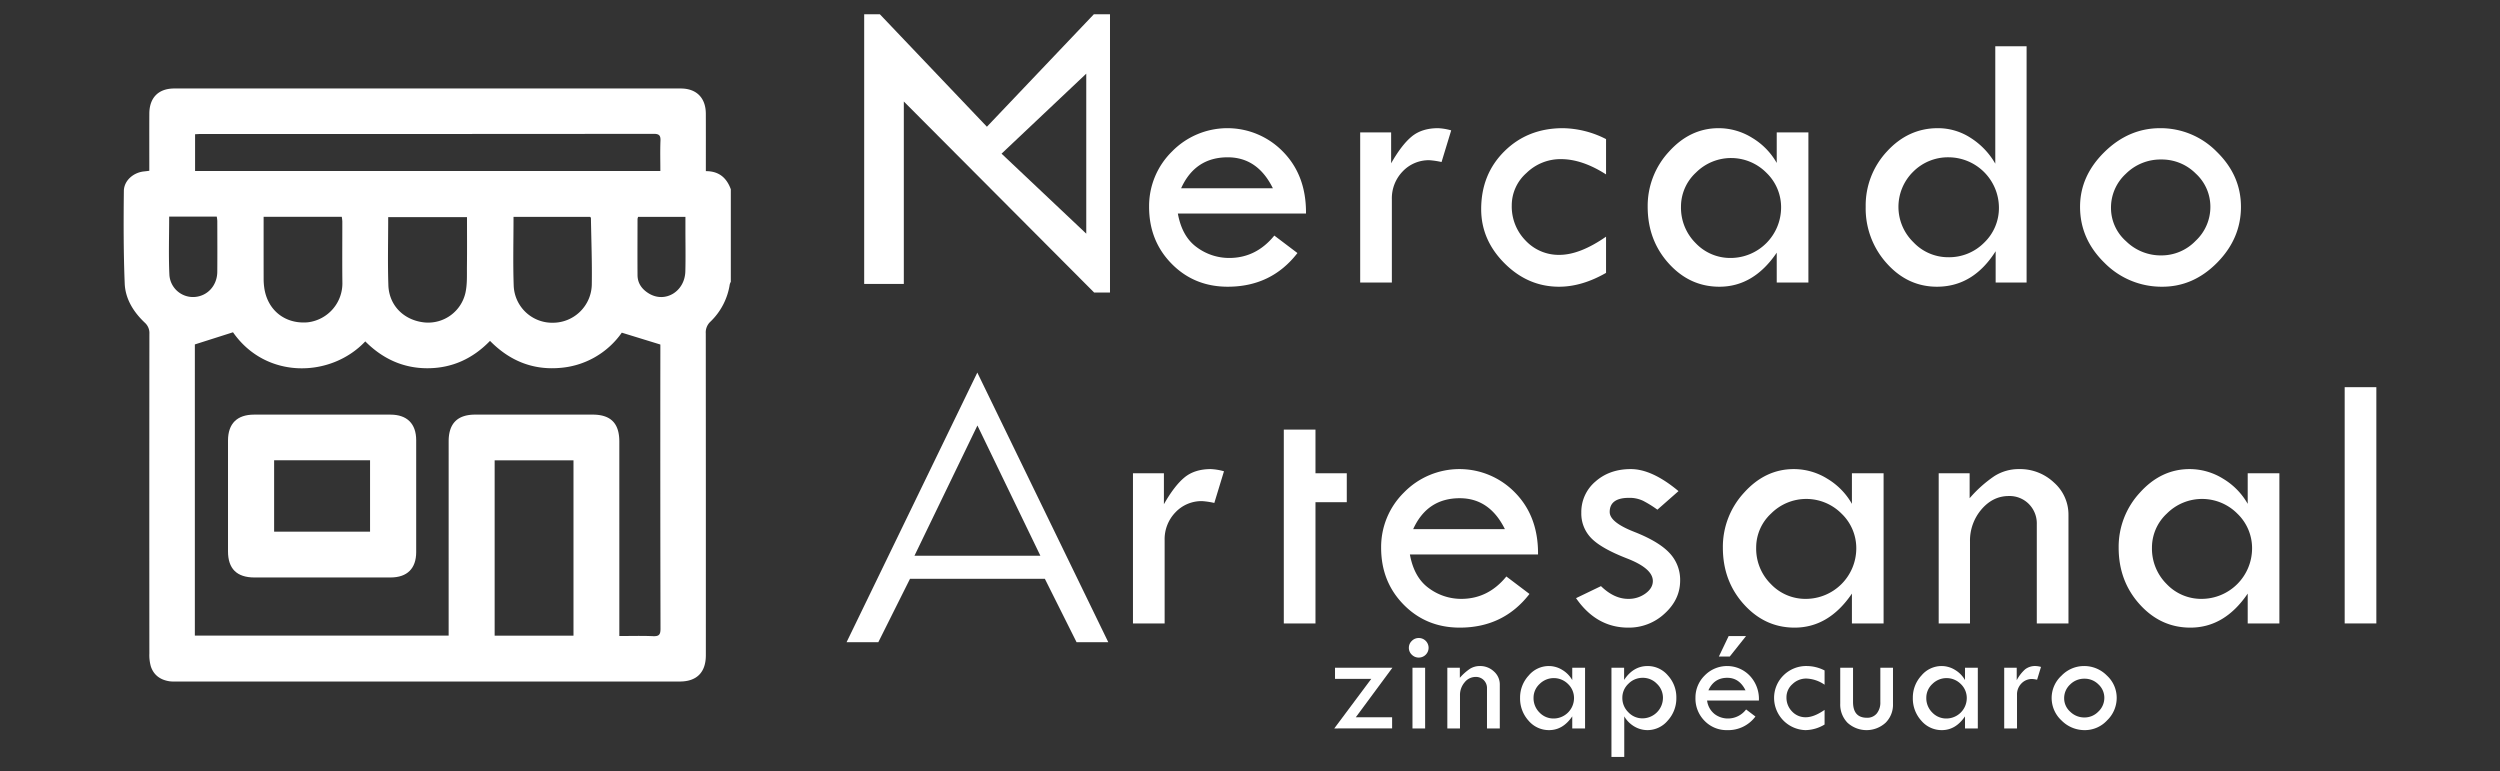 <svg xmlns="http://www.w3.org/2000/svg" viewBox="0 0 1080 333.147"><rect x="0" y="0" width="1080" height="333.147" fill="#333333" stroke="none"/><defs><style>.cls-1{fill:#fff;}</style></defs><g id="Capa_1" data-name="Capa 1"><path class="cls-1" d="M315.713,81.759v39.973a5.521,5.521,0,0,0-.461,1.137,28.13,28.13,0,0,1-8.329,16.074,6.322,6.322,0,0,0-2.027,5.131q.059,68.404.03,136.807c0,.769.003,1.537-.001,2.306-.032,7.29-3.952,11.228-11.256,11.229q-109.01.011-218.021.001a16.369,16.369,0,0,1-2.302-.085c-3.957-.564-6.902-2.592-8.177-6.426a17.85,17.85,0,0,1-.645-5.539q-.049-69.044.014-138.088a6.013,6.013,0,0,0-1.999-4.894c-4.862-4.593-8.4-10.245-8.666-16.933-.528-13.294-.516-26.619-.368-39.927.051-4.586,4.199-8.06,8.822-8.483.654-.06,1.305-.159,2.171-.267,0-1.068,0-1.992,0-2.916,0-7.259-.029-14.518.01-21.776.037-6.903,3.938-10.858,10.787-10.859q109.395-.022,218.789.001c6.796.001,10.802,4.056,10.832,10.872.032,7.344.008,14.688.008,22.033,0,.905,0,1.809,0,2.8C310.711,73.926,313.925,76.905,315.713,81.759ZM84.175,274.568H193.814v-3.242q0-40.35.003-80.7.004-11.523,11.459-11.512,25.363-.011,50.726-.001c7.843.003,11.544,3.733,11.545,11.633q.005,40.35.001,80.7v3.316c4.995,0,9.763-.149,14.515.06,2.564.112,3.283-.576,3.277-3.223q-.138-60.332-.064-120.665v-2.098l-16.66-5.125a35.952,35.952,0,0,1-27.158,15.254c-11.663.879-21.538-3.31-29.773-11.704-7.466,7.714-16.424,11.803-27.016,11.822-10.572.019-19.484-4.18-26.87-11.602-14.737,15.655-42.816,16.619-57.139-3.937l-16.486,5.248ZM285.276,73.872c0-4.532-.123-8.79.049-13.037.093-2.306-.538-3.019-2.948-3.016q-97.703.101-195.406.059c-.91,0-1.819.076-2.696.116v15.879ZM247.747,274.61V198.859H213.688V274.61ZM201.743,93.797H167.702c0,9.946-.249,19.676.073,29.387.296,8.92,6.857,15.297,15.809,16.13a16.509,16.509,0,0,0,17.512-12.949c.802-3.689.576-7.625.623-11.451C201.803,107.931,201.743,100.947,201.743,93.797Zm-87.859-.131c0,9.221-.008,18.16.01,27.098a26.176,26.176,0,0,0,.235,3.309c1.288,9.909,9.035,16.061,18.898,15.159a16.946,16.946,0,0,0,14.882-17.265c-.106-8.781-.015-17.564-.029-26.347a16.42,16.42,0,0,0-.232-1.954Zm107.96.024c0,10.096-.265,19.916.077,29.714a16.633,16.633,0,0,0,16.961,16.021A16.829,16.829,0,0,0,255.65,123.102c.165-9.634-.215-19.277-.369-28.916-.002-.137-.166-.272-.312-.495ZM73.081,93.572c0,8.627-.287,16.902.098,25.146a10.208,10.208,0,0,0,10.679,9.587c5.681-.284,9.958-4.866,10.008-10.88.061-7.341.021-14.684.007-22.026a15.334,15.334,0,0,0-.233-1.828H73.081Zm202.594.104a4.053,4.053,0,0,0-.26.897c-.015,8.105-.062,16.211-.001,24.316.027,3.563,1.972,6.123,4.899,7.9,7.04,4.272,15.528-.838,15.756-9.555.157-5.968.033-11.944.035-17.917.001-1.848,0-3.696,0-5.641Z"/><path class="cls-1" d="M139.091,249.472q-14.597.001-29.193-.004-11.391-.021-11.399-11.281-.025-23.944.002-47.887c.01-7.307,3.927-11.182,11.259-11.185q29.449-.013,58.898.001c7.168.004,11.125,3.896,11.139,11.046q.049,24.2-.002,48.399c-.018,7.05-3.906,10.877-10.999,10.902C158.894,249.498,148.992,249.472,139.091,249.472Zm-20.67-50.63v30.833h41.443V198.842Z"/><path class="cls-1" d="M472.543,6.162,426.344,54.749,380.102,6.162h-6.777V122.67l17.125-.004L390.45,43.847l82.206,82.517h6.862V6.162Zm-3.276,60.221v34.565L450.968,83.666,432.669,66.384l18.299-17.282L469.267,31.819Z"/><path class="cls-1" d="M564.191,92.253H508.834q1.807,9.988,8.218,14.587a23.443,23.443,0,0,0,13.956,4.599q11.637,0,19.501-9.672l9.986,7.549q-11.245,14.548-30.116,14.547-14.47,0-24.219-9.908-9.752-9.908-9.75-24.612a33.02,33.02,0,0,1,9.867-23.864,33.472,33.472,0,0,1,48.084.157Q564.347,75.895,564.191,92.253Zm-53.941-10.93h39.63q-6.605-13.366-19.501-13.367Q516.303,67.955,510.249,81.323Z"/><path class="cls-1" d="M600.969,57.183V70.55q4.56-8.02,8.924-11.599,4.367-3.576,11.363-3.577a24.906,24.906,0,0,1,5.662.944L622.75,70a34.172,34.172,0,0,0-5.19-.786,15.494,15.494,0,0,0-11.599,4.835,16.678,16.678,0,0,0-4.678,12.071v35.935H587.601V57.183Z"/><path class="cls-1" d="M693.811,102.239v15.648q-10.46,5.978-20.287,5.976-13.446,0-23.551-10.103Q639.87,103.656,639.87,90.365q0-15.097,10.065-25.043,10.063-9.948,25.241-9.948a42.109,42.109,0,0,1,18.636,4.718V75.347q-10.302-6.605-19.501-6.605a21.039,21.039,0,0,0-14.861,5.976A18.618,18.618,0,0,0,653.08,88.714a21.02,21.02,0,0,0,5.976,15.214,19.564,19.564,0,0,0,14.626,6.173Q682.487,110.102,693.811,102.239Z"/><path class="cls-1" d="M767.548,57.183H781.23v64.871h-13.682V109.159q-9.988,14.706-24.769,14.704-12.819,0-21.9-10.065-9.079-10.063-9.081-24.455a34.449,34.449,0,0,1,9.162-23.787q9.157-10.181,21.505-10.182a27.38,27.38,0,0,1,14.468,4.168A29.654,29.654,0,0,1,767.548,70.393ZM769.435,89.815a20.667,20.667,0,0,0-6.381-15.214,21.469,21.469,0,0,0-30.407-.04,19.98,19.98,0,0,0-6.46,14.783A21.552,21.552,0,0,0,732.49,104.991a20.57,20.57,0,0,0,15.281,6.448A21.837,21.837,0,0,0,769.435,89.815Z"/><path class="cls-1" d="M861.963,19.99h13.525V122.054H862.12V108.529q-9.687,15.333-25.355,15.333-12.678,0-21.734-10.143a35.342,35.342,0,0,1-9.054-24.376,34.174,34.174,0,0,1,9.212-23.944q9.212-10.023,21.97-10.025A25.887,25.887,0,0,1,851.41,59.62a31.886,31.886,0,0,1,10.553,11.087Zm1.573,69.51A21.837,21.837,0,0,0,841.95,67.955a21.221,21.221,0,0,0-15.479,6.25,21.288,21.288,0,0,0,.119,30.432,20.589,20.589,0,0,0,15.045,6.486,21.276,21.276,0,0,0,15.519-6.291A20.717,20.717,0,0,0,863.536,89.501Z"/><path class="cls-1" d="M898.584,89.343q0-13.288,10.496-23.63,10.5-10.337,24.102-10.339a33.952,33.952,0,0,1,24.454,10.182q10.457,10.186,10.458,23.787,0,13.682-10.262,24.102-10.259,10.42-23.707,10.418A34.587,34.587,0,0,1,909.16,113.562Q898.583,103.263,898.584,89.343Zm56.3.04a19.399,19.399,0,0,0-6.29-14.378,20.723,20.723,0,0,0-14.94-6.106,21.257,21.257,0,0,0-15.295,6.185,19.812,19.812,0,0,0-6.408,14.771,19.159,19.159,0,0,0,6.488,14.338,21.405,21.405,0,0,0,15.214,6.145,20.469,20.469,0,0,0,14.861-6.302A19.992,19.992,0,0,0,954.884,89.383Z"/><path class="cls-1" d="M502.807,204.455v13.367q4.56-8.02,8.924-11.599,4.367-3.576,11.363-3.577a24.911,24.911,0,0,1,5.662.944l-4.168,13.682a34.16,34.16,0,0,0-5.19-.786,15.494,15.494,0,0,0-11.599,4.835,16.678,16.678,0,0,0-4.678,12.071v35.935H489.44V204.455Z"/><path class="cls-1" d="M554.604,185.583h13.682v18.872H581.81v12.502H568.286v52.369H554.604v-83.743Z"/><path class="cls-1" d="M664.431,239.525H609.074q1.807,9.988,8.218,14.587a23.442,23.442,0,0,0,13.956,4.599q11.637,0,19.501-9.672l9.986,7.549q-11.245,14.548-30.116,14.547-14.47,0-24.219-9.908-9.752-9.908-9.75-24.612a33.02,33.02,0,0,1,9.867-23.864,33.472,33.472,0,0,1,48.084.157Q664.587,223.168,664.431,239.525Zm-53.941-10.93h39.63q-6.605-13.366-19.501-13.367Q616.543,215.228,610.489,228.595Z"/><path class="cls-1" d="M725.114,212.161l-9.121,8.02a48.07,48.07,0,0,0-6.133-3.813,13.541,13.541,0,0,0-6.133-1.298q-8.337,0-8.335,6.133,0,4.404,10.577,8.551,10.573,4.148,15.214,9.098a16.83,16.83,0,0,1,4.639,11.937q0,8.171-6.684,14.258a22.59,22.59,0,0,1-15.726,6.088q-13.762,0-22.567-12.738l10.773-5.19q5.661,5.506,11.795,5.504a12.284,12.284,0,0,0,7.432-2.321q3.182-2.316,3.184-5.386,0-5.426-11.166-9.76-11.167-4.334-15.45-8.775a15.165,15.165,0,0,1-4.286-10.963,17.234,17.234,0,0,1,6.093-13.476q6.093-5.383,15.295-5.384Q713.713,202.647,725.114,212.161Z"/><path class="cls-1" d="M800.029,204.455h13.682v64.871h-13.682V256.431q-9.988,14.706-24.769,14.704-12.819,0-21.9-10.065-9.079-10.063-9.081-24.454a34.449,34.449,0,0,1,9.161-23.787q9.157-10.181,21.505-10.182a27.38,27.38,0,0,1,14.468,4.167,29.655,29.655,0,0,1,10.615,10.851Zm1.887,32.632a20.666,20.666,0,0,0-6.381-15.214,21.469,21.469,0,0,0-30.407-.04,19.98,19.98,0,0,0-6.46,14.783,21.552,21.552,0,0,0,6.302,15.648,20.57,20.57,0,0,0,15.281,6.448,21.837,21.837,0,0,0,21.664-21.624Z"/><path class="cls-1" d="M837.514,269.327V204.455h13.367v10.773a54.363,54.363,0,0,1,10.694-9.553,19.629,19.629,0,0,1,10.694-3.028,21.317,21.317,0,0,1,15.057,5.819,18.444,18.444,0,0,1,6.252,13.996v46.865h-13.682V226.472a11.9,11.9,0,0,0-3.421-8.728,11.702,11.702,0,0,0-8.688-3.46q-6.841,0-11.795,5.779a20.73,20.73,0,0,0-4.954,13.958v35.306Z"/><path class="cls-1" d="M971.01,204.455h13.682v64.871H971.01V256.431q-9.988,14.706-24.769,14.704-12.819,0-21.9-10.065-9.08-10.063-9.081-24.454a34.449,34.449,0,0,1,9.162-23.787q9.157-10.181,21.505-10.182a27.38,27.38,0,0,1,14.468,4.167A29.655,29.655,0,0,1,971.01,217.665Zm1.887,32.632a20.666,20.666,0,0,0-6.381-15.214,21.469,21.469,0,0,0-30.407-.04,19.98,19.98,0,0,0-6.46,14.783,21.552,21.552,0,0,0,6.302,15.648,20.57,20.57,0,0,0,15.281,6.448,21.837,21.837,0,0,0,21.664-21.624Z"/><path class="cls-1" d="M1012.9,167.262h13.682V269.327H1012.9Z"/><path class="cls-1" d="M576.725,288.458h24.794l-15.805,21.393h15.678v4.832H576.407l15.987-21.425H576.725Z"/><path class="cls-1" d="M608.631,279.844a4.033,4.033,0,0,1,1.272-2.971,4.145,4.145,0,0,1,3.02-1.256,4.228,4.228,0,0,1,0,8.456,4.176,4.176,0,0,1-3.02-1.24A4.019,4.019,0,0,1,608.631,279.844Zm1.558,8.614h5.467v26.225h-5.467Z"/><path class="cls-1" d="M625.248,314.683V288.458h5.404v4.355a21.938,21.938,0,0,1,4.323-3.861,7.926,7.926,0,0,1,4.323-1.225,8.617,8.617,0,0,1,6.087,2.352,7.455,7.455,0,0,1,2.528,5.658v18.945h-5.531V297.359a4.81,4.81,0,0,0-1.384-3.528,4.73,4.73,0,0,0-3.512-1.399,6.096,6.096,0,0,0-4.768,2.336,8.384,8.384,0,0,0-2.003,5.643v14.273Z"/><path class="cls-1" d="M679.213,288.458h5.531v26.225h-5.531V309.47q-4.038,5.945-10.013,5.944a11.505,11.505,0,0,1-8.854-4.069,14.237,14.237,0,0,1-3.671-9.886,13.928,13.928,0,0,1,3.704-9.617,11.352,11.352,0,0,1,8.693-4.116,11.072,11.072,0,0,1,5.849,1.685,12.002,12.002,0,0,1,4.291,4.387Zm.763,13.192a8.351,8.351,0,0,0-2.58-6.15,8.678,8.678,0,0,0-12.292-.017,8.076,8.076,0,0,0-2.612,5.976,8.708,8.708,0,0,0,2.548,6.326,8.314,8.314,0,0,0,6.177,2.607,8.829,8.829,0,0,0,8.758-8.742Z"/><path class="cls-1" d="M701.614,288.458v5.277q3.967-6.008,10.157-6.008a11.406,11.406,0,0,1,8.745,4.052,13.941,13.941,0,0,1,3.667,9.68,14.197,14.197,0,0,1-3.714,9.822,11.425,11.425,0,0,1-8.762,4.132,11.169,11.169,0,0,1-5.601-1.526,12.206,12.206,0,0,1-4.428-4.418v17.515h-5.531V288.458Zm16.784,13.001a8.29,8.29,0,0,0-2.602-6.056,8.4,8.4,0,0,0-6.125-2.59,8.546,8.546,0,0,0-6.202,2.575,8.234,8.234,0,0,0-2.618,6.071,8.6,8.6,0,0,0,2.587,6.23,8.264,8.264,0,0,0,6.106,2.638,8.891,8.891,0,0,0,8.854-8.869Z"/><path class="cls-1" d="M759.84,302.635H737.462a8.811,8.811,0,0,0,3.323,5.897,9.481,9.481,0,0,0,5.641,1.859,9.782,9.782,0,0,0,7.883-3.91l4.037,3.052a14.6,14.6,0,0,1-12.175,5.881,13.181,13.181,0,0,1-9.79-4.005,13.619,13.619,0,0,1-3.942-9.95,13.351,13.351,0,0,1,3.989-9.647,13.531,13.531,0,0,1,19.439.064A14.568,14.568,0,0,1,759.84,302.635Zm-21.806-4.418H754.055q-2.67-5.403-7.883-5.404Q740.48,292.813,738.034,298.217Zm4.514-14.59,4.228-8.837h7.502l-7.025,8.837Z"/><path class="cls-1" d="M788.218,306.672v6.326a16.507,16.507,0,0,1-8.201,2.416,13.961,13.961,0,0,1-13.605-13.541,13.636,13.636,0,0,1,4.069-10.123,13.921,13.921,0,0,1,10.204-4.022,17.03,17.03,0,0,1,7.534,1.907v6.167a14.735,14.735,0,0,0-7.883-2.67,8.509,8.509,0,0,0-6.008,2.416,7.526,7.526,0,0,0-2.575,5.658,8.496,8.496,0,0,0,2.416,6.15,7.906,7.906,0,0,0,5.912,2.496Q783.639,309.851,788.218,306.672Z"/><path class="cls-1" d="M794.98,288.458h5.531v14.781q0,6.836,6.008,6.834a5.263,5.263,0,0,0,4.228-1.829,7.473,7.473,0,0,0,1.558-5.006V288.458h5.467v15.671a10.919,10.919,0,0,1-3.21,8.106,12.21,12.21,0,0,1-16.434,0,11.28,11.28,0,0,1-3.147-8.296Z"/><path class="cls-1" d="M848.883,288.458h5.531v26.225h-5.531V309.47q-4.038,5.945-10.013,5.944a11.506,11.506,0,0,1-8.854-4.069,14.237,14.237,0,0,1-3.671-9.886,13.928,13.928,0,0,1,3.704-9.617,11.352,11.352,0,0,1,8.693-4.116,11.072,11.072,0,0,1,5.849,1.685,12.002,12.002,0,0,1,4.291,4.387Zm.763,13.192a8.351,8.351,0,0,0-2.58-6.15,8.678,8.678,0,0,0-12.292-.017,8.076,8.076,0,0,0-2.612,5.976,8.708,8.708,0,0,0,2.548,6.326,8.314,8.314,0,0,0,6.177,2.607,8.829,8.829,0,0,0,8.758-8.742Z"/><path class="cls-1" d="M871.22,288.458v5.404a16.854,16.854,0,0,1,3.607-4.69,7.018,7.018,0,0,1,4.594-1.446,10.086,10.086,0,0,1,2.289.382l-1.685,5.531a13.967,13.967,0,0,0-2.098-.318,6.269,6.269,0,0,0-4.69,1.954,6.748,6.748,0,0,0-1.89,4.88v14.527h-5.531V288.458Z"/><path class="cls-1" d="M886.311,301.459a13.067,13.067,0,0,1,4.243-9.553,13.501,13.501,0,0,1,9.744-4.179,13.727,13.727,0,0,1,9.886,4.116,13.02,13.02,0,0,1,4.228,9.617,13.473,13.473,0,0,1-4.149,9.744,13.065,13.065,0,0,1-9.583,4.211,13.976,13.976,0,0,1-10.092-4.164A13.23,13.23,0,0,1,886.311,301.459Zm22.76.017a7.845,7.845,0,0,0-2.543-5.814,8.382,8.382,0,0,0-6.04-2.468,8.597,8.597,0,0,0-6.184,2.5,8.015,8.015,0,0,0-2.59,5.973,7.741,7.741,0,0,0,2.623,5.795,8.65,8.65,0,0,0,6.15,2.485,8.272,8.272,0,0,0,6.008-2.548A8.081,8.081,0,0,0,909.07,301.476Z"/><path class="cls-1" d="M422.201,160.953l-56.489,116.49h13.716l13.699-27.41h58.247L465.081,277.44h13.703Zm.046,79.11H395.053L408.65,211.938l13.597-28.126,13.597,28.126,13.597,28.126Z"/></g></svg>